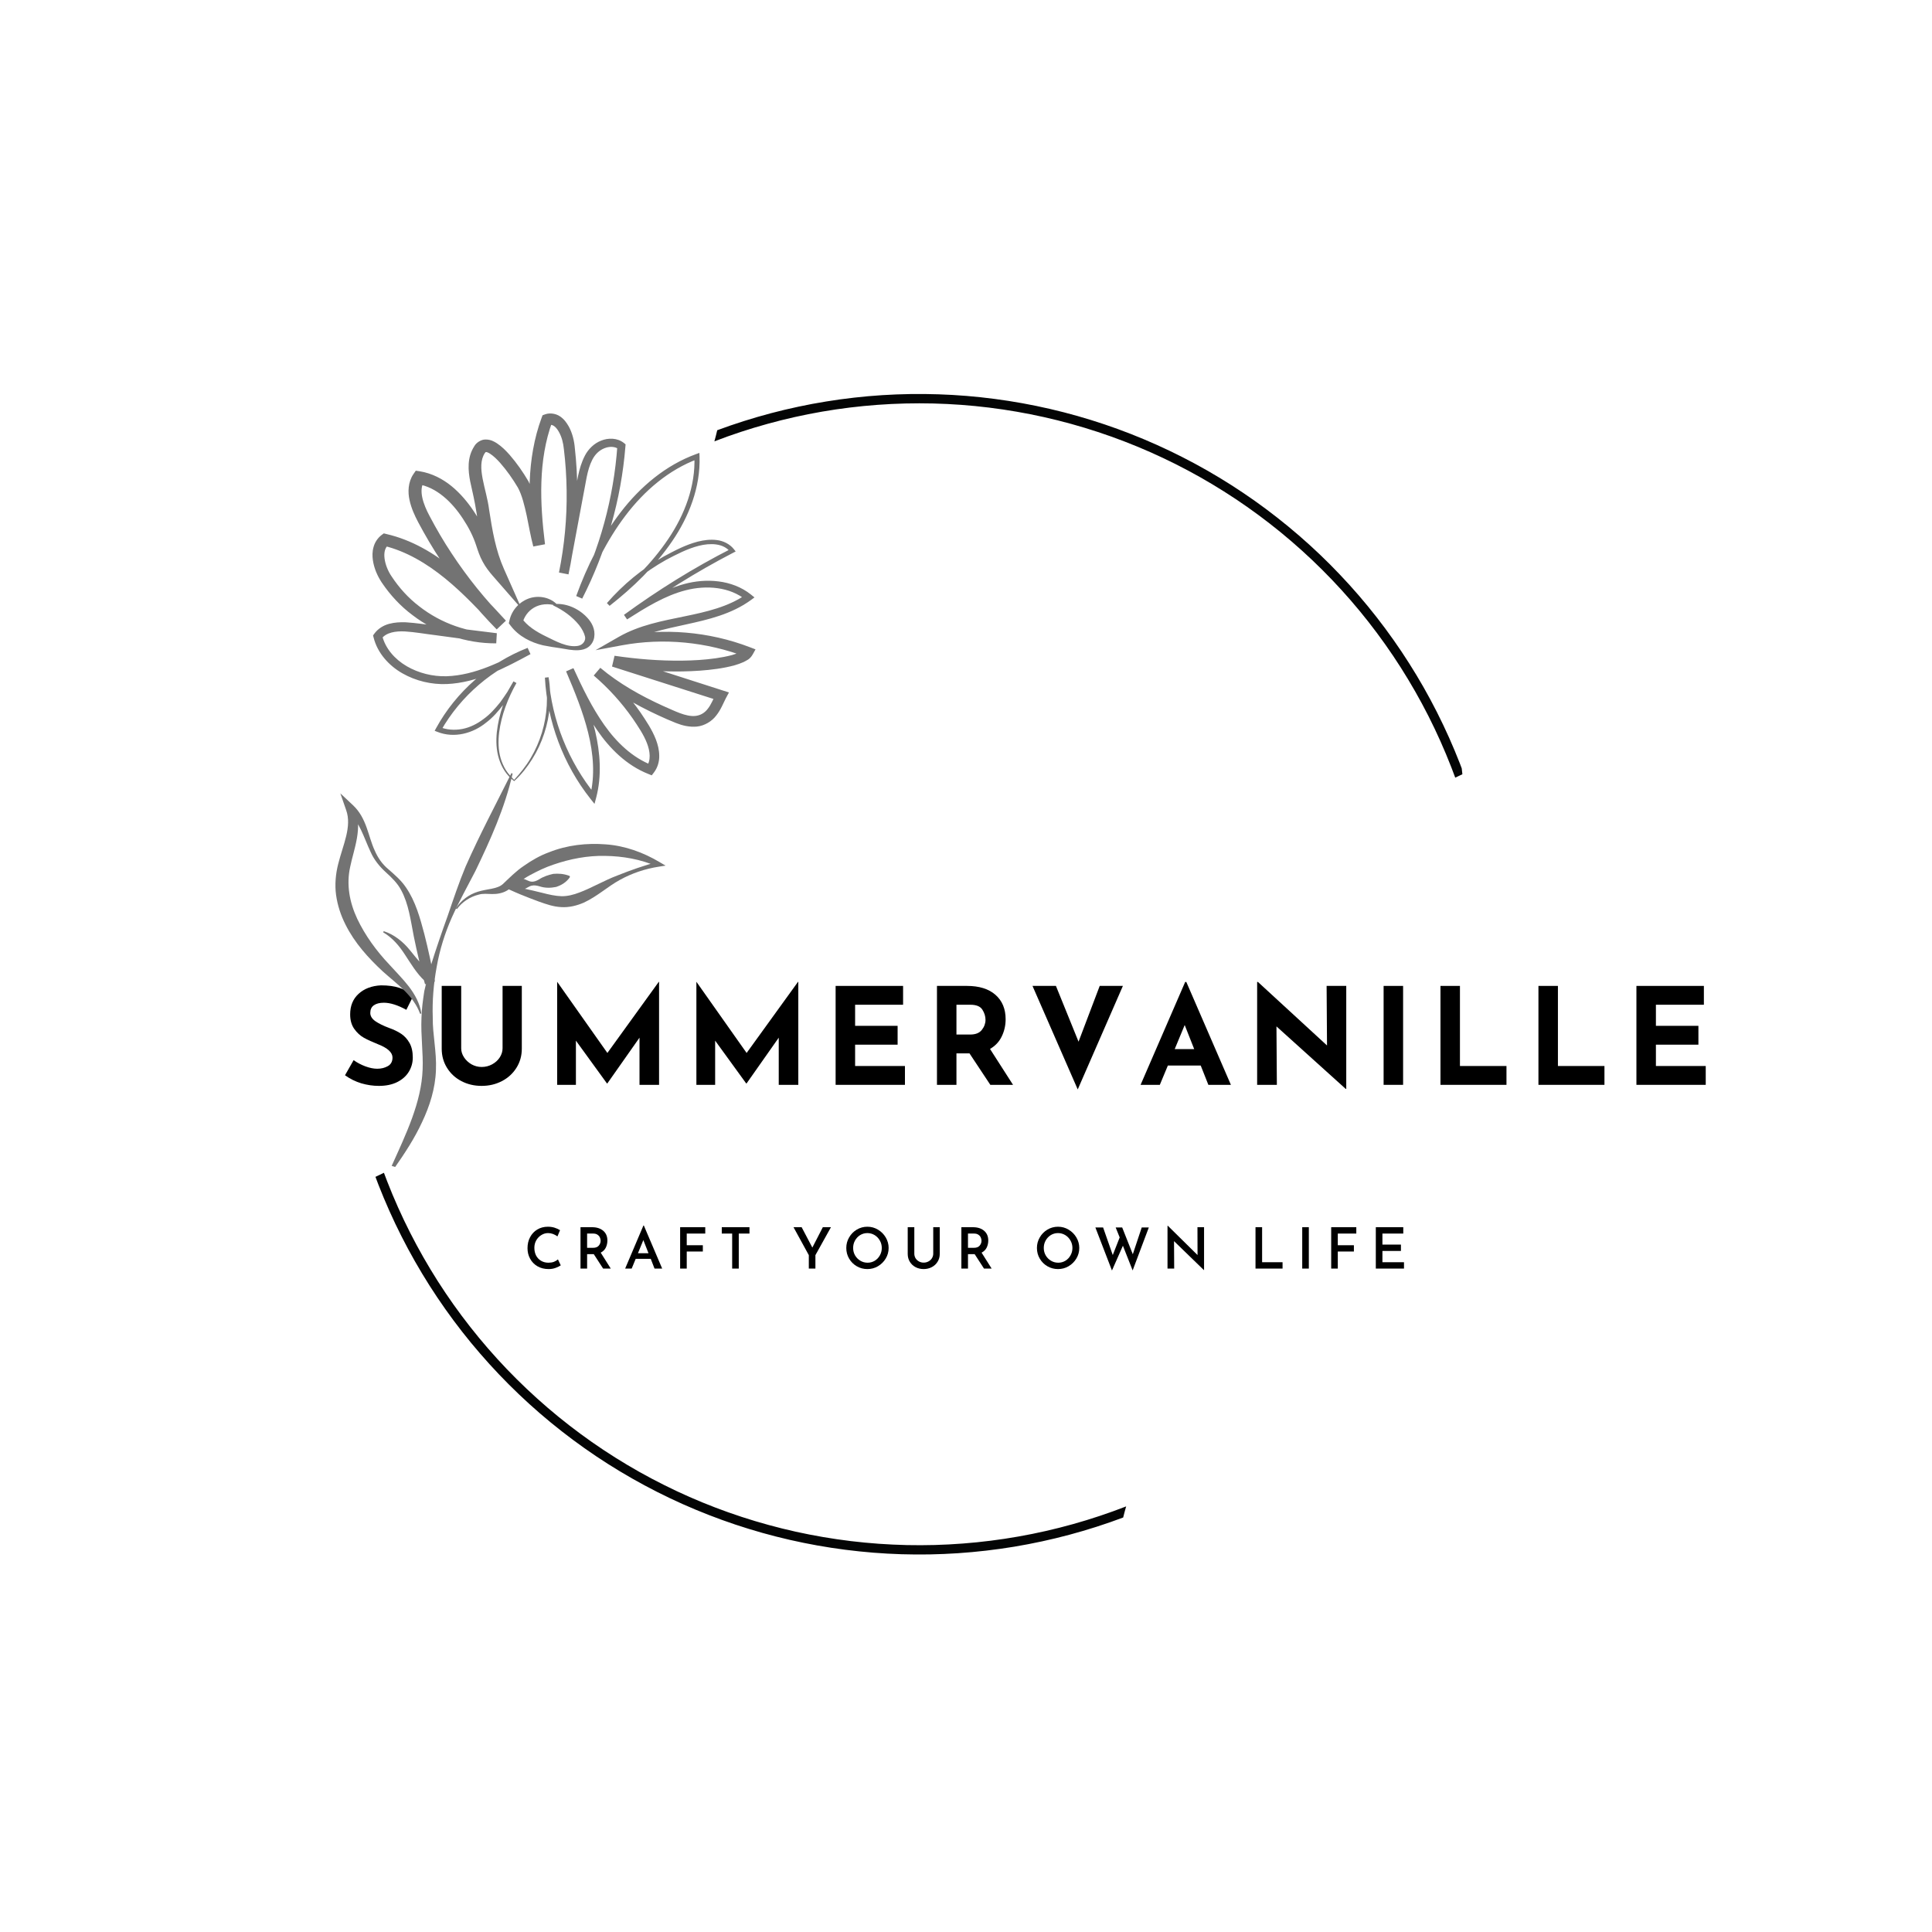 <svg xmlns="http://www.w3.org/2000/svg" xmlns:xlink="http://www.w3.org/1999/xlink" width="500" zoomAndPan="magnify" viewBox="0 0 375 375" height="500" preserveAspectRatio="xMidYMid meet" version="1.0"><defs><g/><clipPath id="8c4653a5e3"><path d="M 72 76 L 285 76 L 285 302 L 72 302 Z M 72 76 " clip-rule="nonzero"/></clipPath><clipPath id="77cc96cc39"><path d="M 56.281 77.539 L 273.227 53.684 L 300.441 301.191 L 83.5 325.047 Z M 56.281 77.539 " clip-rule="nonzero"/></clipPath><clipPath id="933389858d"><path d="M 56.281 77.539 L 273.227 53.684 L 300.441 301.191 L 83.5 325.047 Z M 56.281 77.539 " clip-rule="nonzero"/></clipPath><clipPath id="369fc00fcc"><path d="M 98 115 L 116 115 L 116 127 L 98 127 Z M 98 115 " clip-rule="nonzero"/></clipPath><clipPath id="2ed4b97cb2"><path d="M 83.281 71.102 L 156.844 94.68 L 111.062 237.523 L 37.5 213.945 Z M 83.281 71.102 " clip-rule="nonzero"/></clipPath><clipPath id="73a0c96869"><path d="M 83.281 71.102 L 156.844 94.68 L 111.062 237.523 L 37.5 213.945 Z M 83.281 71.102 " clip-rule="nonzero"/></clipPath><clipPath id="ab9a03794b"><path d="M 72 80 L 147 80 L 147 157 L 72 157 Z M 72 80 " clip-rule="nonzero"/></clipPath><clipPath id="38de0b9847"><path d="M 83.281 71.102 L 156.844 94.68 L 111.062 237.523 L 37.5 213.945 Z M 83.281 71.102 " clip-rule="nonzero"/></clipPath><clipPath id="c31a994c60"><path d="M 83.281 71.102 L 156.844 94.68 L 111.062 237.523 L 37.5 213.945 Z M 83.281 71.102 " clip-rule="nonzero"/></clipPath><clipPath id="70e70e18e2"><path d="M 83.695 71.234 L 157.777 94.98 L 135.52 164.434 L 61.434 140.688 Z M 83.695 71.234 " clip-rule="nonzero"/></clipPath><clipPath id="37d27d41ea"><path d="M 83.695 71.234 L 156.711 94.637 L 134.453 164.09 L 61.434 140.688 Z M 83.695 71.234 " clip-rule="nonzero"/></clipPath><clipPath id="64393d4018"><path d="M 76 150 L 100 150 L 100 227 L 76 227 Z M 76 150 " clip-rule="nonzero"/></clipPath><clipPath id="79289802c8"><path d="M 83.281 71.102 L 156.844 94.68 L 111.062 237.523 L 37.5 213.945 Z M 83.281 71.102 " clip-rule="nonzero"/></clipPath><clipPath id="d9cb3af4e8"><path d="M 83.281 71.102 L 156.844 94.68 L 111.062 237.523 L 37.5 213.945 Z M 83.281 71.102 " clip-rule="nonzero"/></clipPath><clipPath id="c52f067fd8"><path d="M 95.332 146.445 L 104.59 149.414 L 79.363 228.129 L 70.102 225.16 Z M 95.332 146.445 " clip-rule="nonzero"/></clipPath><clipPath id="467b9d31b4"><path d="M 95.332 146.445 L 104.59 149.414 L 79.562 227.504 L 70.305 224.535 Z M 95.332 146.445 " clip-rule="nonzero"/></clipPath><clipPath id="f491f7c419"><path d="M 65 153 L 85 153 L 85 197 L 65 197 Z M 65 153 " clip-rule="nonzero"/></clipPath><clipPath id="9c7049b55d"><path d="M 83.281 71.102 L 156.844 94.68 L 111.062 237.523 L 37.5 213.945 Z M 83.281 71.102 " clip-rule="nonzero"/></clipPath><clipPath id="e3220b9f20"><path d="M 83.281 71.102 L 156.844 94.68 L 111.062 237.523 L 37.5 213.945 Z M 83.281 71.102 " clip-rule="nonzero"/></clipPath><clipPath id="73d3a16243"><path d="M 88 163 L 130 163 L 130 177 L 88 177 Z M 88 163 " clip-rule="nonzero"/></clipPath><clipPath id="1b5aa96dc0"><path d="M 83.281 71.102 L 156.844 94.68 L 111.062 237.523 L 37.5 213.945 Z M 83.281 71.102 " clip-rule="nonzero"/></clipPath><clipPath id="6640c8805c"><path d="M 83.281 71.102 L 156.844 94.68 L 111.062 237.523 L 37.5 213.945 Z M 83.281 71.102 " clip-rule="nonzero"/></clipPath><clipPath id="972abd8a69"><path d="M 98 169 L 111 169 L 111 173 L 98 173 Z M 98 169 " clip-rule="nonzero"/></clipPath><clipPath id="2de5f7f652"><path d="M 83.281 71.102 L 156.844 94.68 L 111.062 237.523 L 37.5 213.945 Z M 83.281 71.102 " clip-rule="nonzero"/></clipPath><clipPath id="87b7e05b4a"><path d="M 83.281 71.102 L 156.844 94.68 L 111.062 237.523 L 37.5 213.945 Z M 83.281 71.102 " clip-rule="nonzero"/></clipPath></defs><rect x="-37.5" width="450" fill="#ffffff" y="-37.5" height="450" fill-opacity="1"/><rect x="-37.5" width="450" fill="#ffffff" y="-37.5" height="450" fill-opacity="1"/><g clip-path="url(#8c4653a5e3)"><g clip-path="url(#77cc96cc39)"><g clip-path="url(#933389858d)"><path fill="#040505" d="M 139.211 83.508 C 140.922 82.871 142.648 82.281 144.387 81.73 C 146.129 81.18 147.879 80.672 149.645 80.203 C 151.406 79.738 153.184 79.316 154.969 78.938 C 156.75 78.555 158.543 78.219 160.348 77.93 C 162.148 77.637 163.953 77.387 165.77 77.184 C 167.582 76.977 169.398 76.816 171.219 76.699 C 173.039 76.586 174.863 76.512 176.688 76.484 C 178.512 76.457 180.336 76.473 182.16 76.535 C 183.984 76.594 185.805 76.699 187.625 76.848 C 189.441 77 191.258 77.191 193.066 77.43 C 194.875 77.668 196.676 77.949 198.473 78.273 C 200.27 78.598 202.055 78.969 203.832 79.379 C 205.609 79.789 207.375 80.246 209.133 80.742 C 210.887 81.242 212.629 81.781 214.359 82.363 C 216.09 82.945 217.805 83.57 219.5 84.234 C 221.199 84.902 222.883 85.609 224.547 86.355 C 226.211 87.102 227.859 87.891 229.484 88.719 C 231.109 89.543 232.715 90.41 234.301 91.316 C 235.883 92.223 237.445 93.164 238.984 94.145 C 240.523 95.129 242.035 96.145 243.527 97.199 C 245.016 98.254 246.477 99.344 247.914 100.473 C 249.348 101.598 250.758 102.758 252.137 103.953 C 253.516 105.145 254.867 106.371 256.188 107.633 C 257.508 108.891 258.797 110.184 260.051 111.508 C 261.309 112.828 262.535 114.18 263.727 115.562 C 264.918 116.945 266.074 118.355 267.199 119.793 C 268.32 121.23 269.41 122.695 270.461 124.188 C 271.512 125.676 272.527 127.191 273.504 128.734 C 274.484 130.273 275.426 131.836 276.328 133.422 C 277.23 135.008 278.094 136.617 278.918 138.246 C 279.742 139.871 280.523 141.52 281.27 143.184 C 282.012 144.852 282.715 146.535 283.379 148.234 C 283.625 148.863 283.867 149.504 284.105 150.156 L 282.461 150.941 C 282.207 150.258 281.953 149.574 281.684 148.891 C 281.027 147.207 280.332 145.539 279.594 143.887 C 278.855 142.234 278.078 140.605 277.262 138.992 C 276.441 137.379 275.586 135.785 274.691 134.215 C 273.793 132.645 272.859 131.094 271.891 129.57 C 270.918 128.043 269.91 126.543 268.863 125.066 C 267.82 123.59 266.738 122.141 265.625 120.719 C 264.508 119.293 263.359 117.898 262.172 116.531 C 260.988 115.164 259.773 113.828 258.523 112.523 C 257.273 111.215 255.992 109.938 254.68 108.695 C 253.367 107.449 252.023 106.238 250.652 105.059 C 249.281 103.879 247.883 102.734 246.453 101.625 C 245.027 100.516 243.574 99.441 242.094 98.402 C 240.613 97.359 239.109 96.359 237.578 95.395 C 236.051 94.43 234.496 93.5 232.922 92.609 C 231.348 91.723 229.754 90.871 228.137 90.059 C 226.52 89.25 224.883 88.477 223.23 87.746 C 221.574 87.016 219.906 86.324 218.219 85.676 C 216.527 85.023 214.828 84.418 213.109 83.852 C 211.391 83.285 209.66 82.762 207.918 82.281 C 206.176 81.801 204.418 81.359 202.656 80.965 C 200.891 80.57 199.117 80.219 197.336 79.91 C 195.555 79.602 193.766 79.336 191.969 79.113 C 190.176 78.895 188.375 78.715 186.57 78.582 C 184.766 78.449 182.961 78.363 181.152 78.316 C 179.344 78.273 177.539 78.273 175.73 78.316 C 173.922 78.359 172.117 78.449 170.312 78.582 C 168.508 78.715 166.707 78.891 164.914 79.109 C 163.117 79.332 161.332 79.594 159.547 79.902 C 157.766 80.211 155.992 80.562 154.227 80.957 C 152.461 81.352 150.707 81.789 148.965 82.273 C 147.223 82.754 145.492 83.277 143.773 83.84 C 142.055 84.406 140.352 85.016 138.664 85.664 C 138.859 84.949 139.047 84.238 139.211 83.512 Z M 74.52 227.637 C 74.73 228.199 74.938 228.754 75.156 229.312 C 75.812 231.004 76.512 232.676 77.254 234.332 C 77.992 235.984 78.773 237.621 79.594 239.238 C 80.414 240.855 81.273 242.453 82.172 244.027 C 83.07 245.602 84.008 247.152 84.98 248.684 C 85.957 250.211 86.969 251.715 88.016 253.195 C 89.066 254.672 90.148 256.125 91.27 257.551 C 92.391 258.977 93.543 260.375 94.73 261.742 C 95.922 263.113 97.141 264.453 98.395 265.762 C 99.648 267.07 100.938 268.348 102.254 269.594 C 103.57 270.84 104.918 272.055 106.293 273.234 C 107.668 274.414 109.074 275.559 110.508 276.672 C 111.941 277.781 113.398 278.859 114.883 279.898 C 116.371 280.938 117.879 281.941 119.414 282.906 C 120.949 283.871 122.508 284.797 124.086 285.688 C 125.668 286.574 127.27 287.426 128.891 288.234 C 130.512 289.047 132.152 289.816 133.812 290.547 C 135.473 291.277 137.148 291.965 138.844 292.613 C 140.535 293.262 142.246 293.867 143.969 294.43 C 145.691 294.992 147.426 295.516 149.176 295.992 C 150.926 296.473 152.684 296.906 154.453 297.301 C 156.223 297.691 158.004 298.039 159.789 298.344 C 161.578 298.648 163.371 298.91 165.172 299.129 C 166.973 299.344 168.777 299.516 170.586 299.645 C 172.395 299.773 174.203 299.855 176.016 299.898 C 177.828 299.938 179.641 299.93 181.453 299.883 C 183.266 299.832 185.078 299.738 186.883 299.598 C 188.691 299.461 190.496 299.277 192.293 299.051 C 194.094 298.824 195.887 298.555 197.672 298.238 C 199.457 297.926 201.234 297.566 203 297.164 C 204.77 296.762 206.527 296.316 208.273 295.828 C 210.02 295.34 211.75 294.809 213.473 294.234 C 215.191 293.66 216.898 293.047 218.586 292.391 C 218.379 293.105 218.184 293.824 218.008 294.547 C 216.297 295.191 214.57 295.789 212.828 296.348 C 211.086 296.906 209.332 297.422 207.566 297.895 C 205.801 298.367 204.023 298.797 202.234 299.184 C 200.445 299.57 198.652 299.914 196.848 300.215 C 195.043 300.512 193.23 300.766 191.414 300.977 C 189.598 301.188 187.777 301.355 185.953 301.477 C 184.129 301.598 182.301 301.676 180.473 301.711 C 178.645 301.742 176.816 301.73 174.988 301.676 C 173.16 301.617 171.332 301.52 169.512 301.375 C 167.688 301.227 165.867 301.039 164.055 300.805 C 162.238 300.574 160.434 300.293 158.633 299.973 C 156.832 299.652 155.039 299.285 153.258 298.879 C 151.477 298.469 149.703 298.016 147.941 297.523 C 146.184 297.027 144.434 296.488 142.699 295.91 C 140.965 295.328 139.246 294.707 137.543 294.043 C 135.836 293.379 134.152 292.676 132.48 291.93 C 130.812 291.184 129.16 290.398 127.527 289.57 C 125.898 288.742 124.285 287.879 122.695 286.973 C 121.109 286.07 119.543 285.125 117.996 284.145 C 116.453 283.164 114.934 282.145 113.441 281.09 C 111.949 280.035 110.48 278.945 109.039 277.816 C 107.598 276.691 106.188 275.531 104.801 274.336 C 103.418 273.141 102.062 271.91 100.738 270.648 C 99.414 269.387 98.121 268.094 96.859 266.77 C 95.598 265.445 94.371 264.094 93.176 262.707 C 91.98 261.324 90.816 259.914 89.691 258.473 C 88.562 257.031 87.473 255.562 86.418 254.07 C 85.363 252.574 84.344 251.059 83.363 249.516 C 82.383 247.969 81.438 246.402 80.535 244.816 C 79.629 243.227 78.762 241.613 77.938 239.984 C 77.109 238.352 76.324 236.703 75.578 235.031 C 74.832 233.363 74.125 231.676 73.461 229.973 C 73.262 229.457 73.07 228.941 72.875 228.426 Z M 74.52 227.637 " fill-opacity="1" fill-rule="evenodd"/></g></g></g><g fill="#000000" fill-opacity="1"><g transform="translate(66.137, 210.567)"><g><path d="M 12.734 -14.562 C 11.066 -15.477 9.613 -15.938 8.375 -15.938 C 7.539 -15.938 6.891 -15.77 6.422 -15.438 C 5.961 -15.113 5.734 -14.617 5.734 -13.953 C 5.734 -13.348 6.066 -12.812 6.734 -12.344 C 7.41 -11.883 8.305 -11.445 9.422 -11.031 C 10.328 -10.707 11.098 -10.332 11.734 -9.906 C 12.379 -9.477 12.914 -8.891 13.344 -8.141 C 13.77 -7.391 13.984 -6.441 13.984 -5.297 C 13.984 -4.305 13.727 -3.391 13.219 -2.547 C 12.707 -1.703 11.953 -1.031 10.953 -0.531 C 9.961 -0.039 8.781 0.203 7.406 0.203 C 6.258 0.203 5.117 0.035 3.984 -0.297 C 2.859 -0.641 1.805 -1.16 0.828 -1.859 L 2.5 -4.797 C 3.164 -4.316 3.922 -3.914 4.766 -3.594 C 5.617 -3.281 6.391 -3.125 7.078 -3.125 C 7.867 -3.125 8.562 -3.297 9.156 -3.641 C 9.75 -3.984 10.047 -4.535 10.047 -5.297 C 10.047 -6.285 9.113 -7.145 7.25 -7.875 C 6.156 -8.312 5.242 -8.727 4.516 -9.125 C 3.785 -9.531 3.156 -10.109 2.625 -10.859 C 2.094 -11.609 1.828 -12.547 1.828 -13.672 C 1.828 -15.328 2.367 -16.656 3.453 -17.656 C 4.547 -18.664 5.992 -19.219 7.797 -19.312 C 9.223 -19.312 10.414 -19.148 11.375 -18.828 C 12.332 -18.504 13.266 -18.047 14.172 -17.453 Z M 12.734 -14.562 "/></g></g></g><g fill="#000000" fill-opacity="1"><g transform="translate(83.642, 210.567)"><g><path d="M 5.875 -7.094 C 5.875 -6.488 6.055 -5.906 6.422 -5.344 C 6.785 -4.789 7.27 -4.336 7.875 -3.984 C 8.488 -3.641 9.145 -3.469 9.844 -3.469 C 10.582 -3.469 11.266 -3.641 11.891 -3.984 C 12.523 -4.336 13.02 -4.789 13.375 -5.344 C 13.727 -5.906 13.906 -6.488 13.906 -7.094 L 13.906 -19.203 L 17.641 -19.203 L 17.641 -7.016 C 17.641 -5.641 17.289 -4.398 16.594 -3.297 C 15.895 -2.191 14.953 -1.332 13.766 -0.719 C 12.578 -0.102 11.27 0.203 9.844 0.203 C 8.414 0.203 7.109 -0.102 5.922 -0.719 C 4.742 -1.332 3.812 -2.191 3.125 -3.297 C 2.438 -4.398 2.094 -5.641 2.094 -7.016 L 2.094 -19.203 L 5.875 -19.203 Z M 5.875 -7.094 "/></g></g></g><g fill="#000000" fill-opacity="1"><g transform="translate(105.659, 210.567)"><g><path d="M 22.266 -19.984 L 22.266 0 L 18.469 0 L 18.469 -9.156 L 12.219 -0.266 L 12.156 -0.266 L 6.125 -8.578 L 6.125 0 L 2.484 0 L 2.484 -19.984 L 2.5 -19.984 L 12.234 -6.188 L 22.203 -19.984 Z M 22.266 -19.984 "/></g></g></g><g fill="#000000" fill-opacity="1"><g transform="translate(132.685, 210.567)"><g><path d="M 22.266 -19.984 L 22.266 0 L 18.469 0 L 18.469 -9.156 L 12.219 -0.266 L 12.156 -0.266 L 6.125 -8.578 L 6.125 0 L 2.484 0 L 2.484 -19.984 L 2.5 -19.984 L 12.234 -6.188 L 22.203 -19.984 Z M 22.266 -19.984 "/></g></g></g><g fill="#000000" fill-opacity="1"><g transform="translate(159.71, 210.567)"><g><path d="M 15.578 -19.203 L 15.578 -15.547 L 6.266 -15.547 L 6.266 -11.453 L 14.516 -11.453 L 14.516 -7.797 L 6.266 -7.797 L 6.266 -3.656 L 15.938 -3.656 L 15.938 0 L 2.484 0 L 2.484 -19.203 Z M 15.578 -19.203 "/></g></g></g><g fill="#000000" fill-opacity="1"><g transform="translate(179.38, 210.567)"><g><path d="M 12.844 0 L 8.797 -6.109 L 6.266 -6.109 L 6.266 0 L 2.484 0 L 2.484 -19.203 L 8.297 -19.203 C 10.68 -19.203 12.531 -18.625 13.844 -17.469 C 15.156 -16.312 15.812 -14.734 15.812 -12.734 C 15.812 -11.547 15.562 -10.438 15.062 -9.406 C 14.57 -8.375 13.812 -7.562 12.781 -6.969 L 17.25 0 Z M 6.266 -9.766 L 8.953 -9.766 C 9.973 -9.766 10.719 -10.062 11.188 -10.656 C 11.664 -11.258 11.906 -11.91 11.906 -12.609 C 11.906 -13.297 11.703 -13.957 11.297 -14.594 C 10.898 -15.227 10.125 -15.547 8.969 -15.547 L 6.266 -15.547 Z M 6.266 -9.766 "/></g></g></g><g fill="#000000" fill-opacity="1"><g transform="translate(199.579, 210.567)"><g><path d="M 18.375 -19.203 L 9.609 0.891 L 0.828 -19.203 L 5.375 -19.203 L 9.766 -8.375 L 13.875 -19.203 Z M 18.375 -19.203 "/></g></g></g><g fill="#000000" fill-opacity="1"><g transform="translate(221.074, 210.567)"><g><path d="M 11.984 -3.75 L 5.609 -3.75 L 4.047 0 L 0.312 0 L 8.969 -19.969 L 9.188 -19.969 L 17.844 0 L 13.469 0 Z M 10.719 -6.938 L 8.875 -11.609 L 6.938 -6.938 Z M 10.719 -6.938 "/></g></g></g><g fill="#000000" fill-opacity="1"><g transform="translate(241.526, 210.567)"><g><path d="M 19.781 -19.203 L 19.781 0.781 L 19.672 0.781 L 6.234 -11.344 L 6.312 0 L 2.484 0 L 2.484 -19.969 L 2.641 -19.969 L 16.047 -7.641 L 15.969 -19.203 Z M 19.781 -19.203 "/></g></g></g><g fill="#000000" fill-opacity="1"><g transform="translate(266.074, 210.567)"><g><path d="M 6.266 -19.203 L 6.266 0 L 2.484 0 L 2.484 -19.203 Z M 6.266 -19.203 "/></g></g></g><g fill="#000000" fill-opacity="1"><g transform="translate(277.109, 210.567)"><g><path d="M 6.266 -19.203 L 6.266 -3.656 L 15.297 -3.656 L 15.297 0 L 2.484 0 L 2.484 -19.203 Z M 6.266 -19.203 "/></g></g></g><g fill="#000000" fill-opacity="1"><g transform="translate(296.126, 210.567)"><g><path d="M 6.266 -19.203 L 6.266 -3.656 L 15.297 -3.656 L 15.297 0 L 2.484 0 L 2.484 -19.203 Z M 6.266 -19.203 "/></g></g></g><g fill="#000000" fill-opacity="1"><g transform="translate(315.144, 210.567)"><g><path d="M 15.578 -19.203 L 15.578 -15.547 L 6.266 -15.547 L 6.266 -11.453 L 14.516 -11.453 L 14.516 -7.797 L 6.266 -7.797 L 6.266 -3.656 L 15.938 -3.656 L 15.938 0 L 2.484 0 L 2.484 -19.203 Z M 15.578 -19.203 "/></g></g></g><g fill="#000000" fill-opacity="1"><g transform="translate(101.781, 246.231)"><g><path d="M 7.062 -0.625 C 6.82 -0.457 6.492 -0.297 6.078 -0.141 C 5.66 0.016 5.207 0.094 4.719 0.094 C 3.883 0.094 3.156 -0.086 2.531 -0.453 C 1.914 -0.816 1.441 -1.305 1.109 -1.922 C 0.773 -2.535 0.609 -3.211 0.609 -3.953 C 0.609 -4.754 0.773 -5.469 1.109 -6.094 C 1.441 -6.727 1.906 -7.223 2.5 -7.578 C 3.102 -7.941 3.789 -8.125 4.562 -8.125 C 5.031 -8.125 5.461 -8.062 5.859 -7.938 C 6.266 -7.812 6.617 -7.648 6.922 -7.453 L 6.422 -6.25 C 5.828 -6.676 5.219 -6.891 4.594 -6.891 C 4.125 -6.891 3.688 -6.758 3.281 -6.5 C 2.875 -6.25 2.547 -5.906 2.297 -5.469 C 2.055 -5.031 1.938 -4.551 1.938 -4.031 C 1.938 -3.477 2.047 -2.984 2.266 -2.547 C 2.492 -2.109 2.816 -1.766 3.234 -1.516 C 3.648 -1.266 4.129 -1.141 4.672 -1.141 C 5.066 -1.141 5.422 -1.195 5.734 -1.312 C 6.047 -1.438 6.305 -1.594 6.516 -1.781 Z M 7.062 -0.625 "/></g></g></g><g fill="#000000" fill-opacity="1"><g transform="translate(111.566, 246.231)"><g><path d="M 5.5 0 L 3.688 -2.797 L 2.391 -2.797 L 2.391 0 L 1.109 0 L 1.109 -8.031 L 3.359 -8.031 C 4.254 -8.031 4.973 -7.801 5.516 -7.344 C 6.055 -6.883 6.328 -6.254 6.328 -5.453 C 6.328 -4.953 6.223 -4.488 6.016 -4.062 C 5.805 -3.645 5.477 -3.32 5.031 -3.094 L 6.984 0 Z M 2.391 -4.031 L 3.547 -4.031 C 4.055 -4.031 4.426 -4.172 4.656 -4.453 C 4.895 -4.734 5.016 -5.051 5.016 -5.406 C 5.016 -5.613 4.969 -5.82 4.875 -6.031 C 4.789 -6.238 4.641 -6.414 4.422 -6.562 C 4.211 -6.719 3.93 -6.797 3.578 -6.797 L 2.391 -6.797 Z M 2.391 -4.031 "/></g></g></g><g fill="#000000" fill-opacity="1"><g transform="translate(121.076, 246.231)"><g><path d="M 5.234 -1.891 L 2.312 -1.891 L 1.531 0 L 0.266 0 L 3.812 -8.359 L 3.891 -8.359 L 7.453 0 L 5.969 0 Z M 4.797 -2.984 L 3.797 -5.531 L 2.75 -2.984 Z M 4.797 -2.984 "/></g></g></g><g fill="#000000" fill-opacity="1"><g transform="translate(130.905, 246.231)"><g><path d="M 5.984 -8.031 L 5.984 -6.797 L 2.391 -6.797 L 2.391 -4.531 L 5.516 -4.531 L 5.516 -3.312 L 2.391 -3.312 L 2.391 0 L 1.109 0 L 1.109 -8.031 Z M 5.984 -8.031 "/></g></g></g><g fill="#000000" fill-opacity="1"><g transform="translate(139.566, 246.231)"><g><path d="M 5.906 -8.031 L 5.906 -6.797 L 3.828 -6.797 L 3.828 0 L 2.547 0 L 2.547 -6.797 L 0.531 -6.797 L 0.531 -8.031 Z M 5.906 -8.031 "/></g></g></g><g fill="#000000" fill-opacity="1"><g transform="translate(148.117, 246.231)"><g/></g></g><g fill="#000000" fill-opacity="1"><g transform="translate(153.771, 246.231)"><g><path d="M 7.516 -8.031 L 4.5 -2.609 L 4.5 0 L 3.219 0 L 3.219 -2.609 L 0.25 -8.031 L 1.828 -8.031 L 3.906 -4.078 L 5.938 -8.031 Z M 7.516 -8.031 "/></g></g></g><g fill="#000000" fill-opacity="1"><g transform="translate(163.655, 246.231)"><g><path d="M 0.609 -4 C 0.609 -4.738 0.789 -5.422 1.156 -6.047 C 1.52 -6.68 2.016 -7.188 2.641 -7.562 C 3.273 -7.938 3.961 -8.125 4.703 -8.125 C 5.441 -8.125 6.125 -7.938 6.75 -7.562 C 7.383 -7.188 7.891 -6.68 8.266 -6.047 C 8.641 -5.41 8.828 -4.727 8.828 -4 C 8.828 -3.258 8.641 -2.578 8.266 -1.953 C 7.891 -1.328 7.383 -0.828 6.75 -0.453 C 6.125 -0.086 5.441 0.094 4.703 0.094 C 3.961 0.094 3.273 -0.086 2.641 -0.453 C 2.016 -0.816 1.52 -1.312 1.156 -1.938 C 0.789 -2.562 0.609 -3.25 0.609 -4 Z M 1.938 -4 C 1.938 -3.477 2.062 -3 2.312 -2.562 C 2.562 -2.133 2.898 -1.789 3.328 -1.531 C 3.754 -1.27 4.227 -1.141 4.75 -1.141 C 5.25 -1.141 5.707 -1.266 6.125 -1.516 C 6.551 -1.773 6.883 -2.125 7.125 -2.562 C 7.375 -3 7.5 -3.477 7.5 -4 C 7.5 -4.52 7.375 -5 7.125 -5.438 C 6.875 -5.883 6.535 -6.238 6.109 -6.5 C 5.68 -6.758 5.211 -6.891 4.703 -6.891 C 4.191 -6.891 3.723 -6.758 3.297 -6.5 C 2.879 -6.238 2.547 -5.883 2.297 -5.438 C 2.055 -5 1.938 -4.52 1.938 -4 Z M 1.938 -4 "/></g></g></g><g fill="#000000" fill-opacity="1"><g transform="translate(175.203, 246.231)"><g><path d="M 2.266 -2.891 C 2.266 -2.578 2.344 -2.285 2.5 -2.016 C 2.664 -1.754 2.883 -1.547 3.156 -1.391 C 3.438 -1.234 3.742 -1.156 4.078 -1.156 C 4.422 -1.156 4.734 -1.234 5.016 -1.391 C 5.305 -1.547 5.531 -1.754 5.688 -2.016 C 5.852 -2.285 5.938 -2.578 5.938 -2.891 L 5.938 -8.031 L 7.203 -8.031 L 7.203 -2.859 C 7.203 -2.285 7.062 -1.773 6.781 -1.328 C 6.508 -0.879 6.133 -0.531 5.656 -0.281 C 5.176 -0.031 4.648 0.094 4.078 0.094 C 3.504 0.094 2.977 -0.031 2.5 -0.281 C 2.031 -0.531 1.66 -0.879 1.391 -1.328 C 1.117 -1.773 0.984 -2.285 0.984 -2.859 L 0.984 -8.031 L 2.266 -8.031 Z M 2.266 -2.891 "/></g></g></g><g fill="#000000" fill-opacity="1"><g transform="translate(185.494, 246.231)"><g><path d="M 5.5 0 L 3.688 -2.797 L 2.391 -2.797 L 2.391 0 L 1.109 0 L 1.109 -8.031 L 3.359 -8.031 C 4.254 -8.031 4.973 -7.801 5.516 -7.344 C 6.055 -6.883 6.328 -6.254 6.328 -5.453 C 6.328 -4.953 6.223 -4.488 6.016 -4.062 C 5.805 -3.645 5.477 -3.32 5.031 -3.094 L 6.984 0 Z M 2.391 -4.031 L 3.547 -4.031 C 4.055 -4.031 4.426 -4.172 4.656 -4.453 C 4.895 -4.734 5.016 -5.051 5.016 -5.406 C 5.016 -5.613 4.969 -5.82 4.875 -6.031 C 4.789 -6.238 4.641 -6.414 4.422 -6.562 C 4.211 -6.719 3.93 -6.797 3.578 -6.797 L 2.391 -6.797 Z M 2.391 -4.031 "/></g></g></g><g fill="#000000" fill-opacity="1"><g transform="translate(195.004, 246.231)"><g/></g></g><g fill="#000000" fill-opacity="1"><g transform="translate(200.658, 246.231)"><g><path d="M 0.609 -4 C 0.609 -4.738 0.789 -5.422 1.156 -6.047 C 1.52 -6.68 2.016 -7.188 2.641 -7.562 C 3.273 -7.938 3.961 -8.125 4.703 -8.125 C 5.441 -8.125 6.125 -7.938 6.75 -7.562 C 7.383 -7.188 7.891 -6.68 8.266 -6.047 C 8.641 -5.41 8.828 -4.727 8.828 -4 C 8.828 -3.258 8.641 -2.578 8.266 -1.953 C 7.891 -1.328 7.383 -0.828 6.75 -0.453 C 6.125 -0.086 5.441 0.094 4.703 0.094 C 3.961 0.094 3.273 -0.086 2.641 -0.453 C 2.016 -0.816 1.52 -1.312 1.156 -1.938 C 0.789 -2.562 0.609 -3.25 0.609 -4 Z M 1.938 -4 C 1.938 -3.477 2.062 -3 2.312 -2.562 C 2.562 -2.133 2.898 -1.789 3.328 -1.531 C 3.754 -1.27 4.227 -1.141 4.75 -1.141 C 5.25 -1.141 5.707 -1.266 6.125 -1.516 C 6.551 -1.773 6.883 -2.125 7.125 -2.562 C 7.375 -3 7.5 -3.477 7.5 -4 C 7.5 -4.52 7.375 -5 7.125 -5.438 C 6.875 -5.883 6.535 -6.238 6.109 -6.5 C 5.68 -6.758 5.211 -6.891 4.703 -6.891 C 4.191 -6.891 3.723 -6.758 3.297 -6.5 C 2.879 -6.238 2.547 -5.883 2.297 -5.438 C 2.055 -5 1.938 -4.52 1.938 -4 Z M 1.938 -4 "/></g></g></g><g fill="#000000" fill-opacity="1"><g transform="translate(212.205, 246.231)"><g><path d="M 7.641 0.359 L 5.75 -4.438 L 3.625 0.375 L 0.406 -7.984 L 1.906 -7.984 L 3.781 -2.625 L 5.125 -6.047 L 4.344 -7.984 L 5.609 -7.984 L 7.672 -2.781 L 9.406 -7.984 L 10.781 -7.984 Z M 7.641 0.359 "/></g></g></g><g fill="#000000" fill-opacity="1"><g transform="translate(225.504, 246.231)"><g><path d="M 8.203 -8.031 L 8.203 0.281 L 8.156 0.281 L 2.375 -5.328 L 2.406 0 L 1.109 0 L 1.109 -8.312 L 1.172 -8.312 L 6.938 -2.625 L 6.922 -8.031 Z M 8.203 -8.031 "/></g></g></g><g fill="#000000" fill-opacity="1"><g transform="translate(236.93, 246.231)"><g/></g></g><g fill="#000000" fill-opacity="1"><g transform="translate(242.584, 246.231)"><g><path d="M 2.391 -8.031 L 2.391 -1.234 L 6.359 -1.234 L 6.359 0 L 1.109 0 L 1.109 -8.031 Z M 2.391 -8.031 "/></g></g></g><g fill="#000000" fill-opacity="1"><g transform="translate(251.653, 246.231)"><g><path d="M 2.391 -8.031 L 2.391 0 L 1.109 0 L 1.109 -8.031 Z M 2.391 -8.031 "/></g></g></g><g fill="#000000" fill-opacity="1"><g transform="translate(257.274, 246.231)"><g><path d="M 5.984 -8.031 L 5.984 -6.797 L 2.391 -6.797 L 2.391 -4.531 L 5.516 -4.531 L 5.516 -3.312 L 2.391 -3.312 L 2.391 0 L 1.109 0 L 1.109 -8.031 Z M 5.984 -8.031 "/></g></g></g><g fill="#000000" fill-opacity="1"><g transform="translate(265.936, 246.231)"><g><path d="M 6.438 -8.031 L 6.438 -6.797 L 2.391 -6.797 L 2.391 -4.656 L 5.984 -4.656 L 5.984 -3.422 L 2.391 -3.422 L 2.391 -1.234 L 6.578 -1.234 L 6.578 0 L 1.109 0 L 1.109 -8.031 Z M 6.438 -8.031 "/></g></g></g><g clip-path="url(#369fc00fcc)"><g clip-path="url(#2ed4b97cb2)"><g clip-path="url(#73a0c96869)"><path fill="#737373" d="M 107.395 117.266 C 109.77 116.98 112.277 118.051 113.977 119.883 C 114.863 120.824 115.578 122.133 115.34 123.68 C 115.227 124.441 114.793 125.172 114.199 125.59 C 113.602 126.035 112.902 126.16 112.289 126.203 C 111.062 126.27 109.918 126 108.793 125.82 C 107.668 125.66 106.523 125.492 105.367 125.25 C 103.113 124.707 100.715 123.57 99.105 121.438 L 98.758 120.98 L 98.895 120.395 C 99.363 118.312 100.969 116.66 102.91 116.074 C 104.848 115.504 106.949 116.066 108.16 117.371 L 108.023 117.578 C 106.426 117.055 104.828 117.25 103.66 117.934 C 102.5 118.598 101.688 119.773 101.422 120.965 L 101.211 119.918 C 102.277 121.469 104.023 122.586 105.984 123.535 C 107.898 124.465 110.113 125.715 112.188 125.363 C 113.23 125.168 113.715 124.277 113.559 123.578 C 113.395 122.848 112.949 122.027 112.379 121.297 C 111.098 119.738 109.434 118.504 107.359 117.5 L 107.395 117.266 " fill-opacity="1" fill-rule="nonzero"/></g></g></g><g clip-path="url(#ab9a03794b)"><g clip-path="url(#38de0b9847)"><g clip-path="url(#c31a994c60)"><g clip-path="url(#70e70e18e2)"><g clip-path="url(#37d27d41ea)"><path fill="#737373" d="M 99.793 151.617 C 98.285 150.445 97.379 148.977 96.848 147.281 C 96.324 145.609 96.258 143.832 96.434 142.102 C 96.82 138.629 98.027 135.324 99.66 132.25 L 100.246 132.574 L 99.078 134.695 C 98.66 135.375 98.184 136.043 97.742 136.719 C 96.75 138.008 95.688 139.262 94.363 140.254 C 91.836 142.324 88.199 143.371 84.883 142.051 L 84.367 141.848 L 84.656 141.32 C 88.508 134.277 94.91 128.68 102.414 125.75 L 102.969 126.965 C 100.461 128.316 97.934 129.68 95.242 130.762 C 92.559 131.848 89.699 132.645 86.738 132.773 C 83.75 132.895 80.734 132.184 78.117 130.699 C 75.52 129.227 73.262 126.777 72.508 123.715 L 72.41 123.336 L 72.645 123.012 C 73.352 122.02 74.457 121.367 75.535 121.086 C 76.629 120.789 77.707 120.754 78.742 120.785 C 80.836 120.91 82.719 121.234 84.695 121.449 L 96.434 122.906 L 96.32 124.875 C 90.484 124.91 84.703 122.945 80.074 119.398 C 77.738 117.664 75.73 115.492 74.098 113.066 C 73.254 111.777 72.613 110.348 72.375 108.73 C 72.262 107.938 72.25 107.07 72.504 106.184 C 72.738 105.301 73.293 104.434 74.043 103.863 L 74.492 103.527 L 75.027 103.66 C 79.883 104.777 84.234 107.348 87.973 110.414 C 91.727 113.469 95 116.98 98.199 120.473 L 96.41 122.168 C 92.375 118.074 88.73 113.586 85.562 108.781 C 83.977 106.387 82.52 103.898 81.168 101.359 C 80.488 100.062 79.84 98.668 79.496 97.094 C 79.141 95.555 79.18 93.594 80.242 92.027 L 80.703 91.359 L 81.492 91.48 C 83.809 91.855 85.918 92.949 87.648 94.363 C 89.379 95.785 90.797 97.484 91.988 99.281 C 93.176 101.051 94.234 103.074 94.883 105.125 C 95.48 107.145 96.254 108.59 97.594 110.074 L 95.434 111.43 C 93.738 107.574 93.043 103.27 92.465 99.348 C 92.148 97.32 91.719 95.516 91.258 93.406 C 90.863 91.363 90.621 88.801 92.078 86.586 C 92.406 85.965 93.395 85.242 94.352 85.312 C 95.273 85.328 95.883 85.691 96.41 86.012 C 97.438 86.691 98.195 87.473 98.914 88.281 C 100.32 89.898 101.5 91.602 102.578 93.434 C 104.605 97.562 104.723 101.68 105.754 105.48 L 103.48 105.918 C 103 101.824 102.66 97.656 102.816 93.469 C 102.969 89.289 103.656 85.062 105.129 81.086 L 105.316 80.598 L 105.832 80.414 C 106.746 80.09 107.941 80.281 108.711 80.828 C 109.5 81.359 109.973 82.051 110.367 82.727 C 111.117 84.062 111.469 85.641 111.578 87.004 C 111.883 89.723 112.043 92.469 112.043 95.199 C 112.066 100.672 111.488 106.141 110.344 111.488 L 108.496 111.125 L 111.473 96.082 C 112.047 93.605 112.207 91.016 113.516 88.461 C 114.152 87.219 115.281 86.066 116.668 85.531 C 118 84.984 119.781 84.934 121.102 85.984 L 121.426 86.25 L 121.391 86.656 C 120.574 96.938 117.676 107.027 113.004 116.191 L 111.84 115.688 C 113.945 109.898 116.719 104.297 120.508 99.379 C 124.27 94.48 129.215 90.289 135.109 88.141 L 135.75 87.906 L 135.781 88.594 C 135.984 94.555 133.719 100.312 130.43 105.102 C 127.125 109.934 122.875 114.02 118.32 117.594 L 117.801 117.059 C 120.945 113.449 124.688 110.359 128.852 108.004 C 130.957 106.875 133.066 105.746 135.449 105.125 C 136.629 104.832 137.871 104.664 139.125 104.824 C 140.383 104.969 141.656 105.586 142.469 106.625 L 142.793 107.039 L 142.316 107.285 C 135.129 111.016 128.207 115.309 121.742 120.207 L 121.145 119.328 C 124.738 116.98 128.461 114.543 132.781 113.363 C 134.93 112.777 137.203 112.566 139.445 112.848 C 141.672 113.121 143.914 113.93 145.727 115.379 L 146.445 115.957 L 145.691 116.512 C 141.953 119.215 137.449 120.266 133.199 121.195 C 128.93 122.133 124.633 123 121.027 125.145 L 120.406 123.496 C 128.754 121.844 137.582 122.559 145.555 125.625 L 146.645 126.043 L 146.125 126.984 C 145.527 128.039 144.883 128.18 144.32 128.508 C 143.734 128.77 143.168 128.961 142.605 129.125 C 141.469 129.441 140.34 129.656 139.203 129.82 C 136.945 130.145 134.688 130.281 132.43 130.324 C 127.91 130.391 123.422 130.051 118.969 129.418 L 119.449 127.328 L 140.281 134.016 L 141.492 134.402 L 140.879 135.543 C 140.402 136.461 139.914 137.77 139.035 138.863 C 138.203 139.992 136.742 140.879 135.273 141.027 C 133.801 141.164 132.445 140.82 131.234 140.344 C 130.035 139.875 128.965 139.387 127.832 138.871 C 123.387 136.82 119.047 134.34 115.25 131.121 L 116.527 129.625 C 119.484 132.188 122.125 135.129 124.355 138.348 C 125.438 139.969 126.555 141.594 127.312 143.543 C 127.676 144.508 127.949 145.551 127.957 146.672 C 127.992 147.777 127.652 148.996 126.934 149.93 L 126.504 150.492 L 125.859 150.234 C 121.641 148.574 118.348 145.297 115.91 141.73 C 113.43 138.145 111.613 134.223 109.883 130.324 L 111.305 129.707 C 112.922 133.652 114.52 137.664 115.512 141.883 C 116.5 146.078 116.84 150.586 115.711 154.852 L 115.391 156.035 L 114.637 155.086 C 109.32 148.387 106.219 140.012 105.766 131.531 L 106.477 131.449 C 107.113 135.094 106.785 138.867 105.637 142.352 C 105.066 144.102 104.285 145.766 103.312 147.328 C 102.316 148.895 101.27 150.285 99.797 151.617 Z M 99.785 151.375 C 100.898 150.168 102.125 148.676 103.008 147.141 C 103.93 145.594 104.652 143.93 105.184 142.207 C 106.227 138.77 106.461 135.086 105.773 131.574 L 106.484 131.492 C 107.094 139.828 110.367 147.887 115.594 154.316 L 114.52 154.551 C 115.535 150.52 115.164 146.262 114.16 142.211 C 113.152 138.137 111.535 134.219 109.879 130.309 L 111.301 129.688 C 113.066 133.543 114.906 137.352 117.312 140.746 C 119.699 144.125 122.758 147.051 126.535 148.52 L 125.465 148.824 C 126.387 147.645 126.207 145.852 125.559 144.207 C 124.922 142.57 123.852 140.996 122.797 139.445 C 120.641 136.359 118.09 133.559 115.242 131.117 L 116.52 129.621 C 120.141 132.668 124.328 135.027 128.691 137.012 C 130.883 137.945 133.102 139.176 135.035 138.957 C 135.984 138.832 136.77 138.379 137.387 137.566 C 138.039 136.75 138.406 135.75 139.035 134.516 L 139.633 136.031 L 118.793 129.375 L 119.281 127.285 C 123.625 127.922 128.016 128.281 132.402 128.23 C 134.586 128.203 136.77 128.078 138.91 127.773 C 139.977 127.617 141.035 127.426 142.051 127.156 C 142.547 127.004 143.039 126.844 143.469 126.652 C 143.887 126.496 144.316 126.125 144.25 126.176 L 144.824 127.527 C 137.215 124.598 128.789 123.762 120.73 125.25 L 115.59 126.203 L 120.121 123.605 C 124.137 121.312 128.613 120.516 132.863 119.633 C 137.113 118.762 141.391 117.789 144.855 115.352 L 144.82 116.484 C 141.672 113.898 137.09 113.539 133.098 114.57 C 129.016 115.617 125.344 117.922 121.715 120.227 L 121.109 119.344 C 127.703 114.539 134.648 110.211 141.914 106.508 L 141.777 107.164 C 140.438 105.398 137.809 105.383 135.648 105.938 C 133.422 106.5 131.305 107.605 129.238 108.699 C 125.148 110.996 121.43 113.984 118.371 117.551 L 117.859 117.008 C 122.355 113.434 126.512 109.371 129.711 104.613 C 132.895 99.898 135.02 94.328 134.781 88.637 L 135.457 89.082 C 129.793 91.184 125.047 95.27 121.414 100.066 C 117.754 104.887 115.066 110.41 113.039 116.121 L 111.871 115.617 C 116.426 106.578 119.117 96.617 119.832 86.547 L 120.129 87.211 C 119.391 86.625 118.258 86.609 117.27 87.023 C 116.254 87.445 115.492 88.207 114.961 89.242 C 113.91 91.281 113.691 93.914 113.164 96.406 L 110.348 111.48 L 108.5 111.109 C 109.559 105.879 110.062 100.547 109.984 95.219 C 109.949 92.555 109.777 89.895 109.457 87.25 C 109.328 85.934 109.039 84.824 108.465 83.801 C 108.184 83.312 107.844 82.883 107.496 82.664 C 107.145 82.449 106.879 82.406 106.508 82.516 L 107.199 81.84 C 104.445 89.344 104.785 97.621 105.785 105.641 L 103.512 106.078 C 102.977 104.043 102.637 102.02 102.23 100.062 C 101.812 98.164 101.324 96.094 100.512 94.625 C 99.527 92.965 98.371 91.316 97.105 89.875 C 96.477 89.164 95.785 88.492 95.105 88.055 C 94.785 87.844 94.445 87.727 94.34 87.742 C 94.254 87.762 94.297 87.688 94.105 87.945 C 92.359 90.598 94.438 94.902 94.934 98.922 C 95.566 103.012 96.207 106.809 97.816 110.434 L 101.25 118.18 L 95.652 111.777 C 94.938 110.957 94.238 110.059 93.691 109.023 C 93.121 108.004 92.766 106.902 92.453 105.945 C 91.844 104.055 90.965 102.375 89.859 100.695 C 87.727 97.43 84.723 94.562 81.094 93.977 L 82.34 93.438 C 81.191 95.094 82.133 97.859 83.398 100.191 C 84.699 102.664 86.109 105.078 87.656 107.41 C 90.719 112.078 94.254 116.445 98.172 120.441 L 96.379 122.133 C 93.199 118.648 90.008 115.223 86.43 112.301 C 82.863 109.395 78.875 106.996 74.488 105.93 L 75.461 105.723 C 73.953 106.758 74.617 109.82 75.977 111.832 C 77.438 114.059 79.246 116.07 81.379 117.691 C 85.605 121 90.945 122.883 96.305 122.902 L 96.184 124.863 L 84.457 123.277 C 82.516 123.043 80.508 122.68 78.66 122.566 C 76.82 122.457 74.934 122.746 74.027 124.012 L 74.164 123.309 C 74.758 125.844 76.625 127.953 78.926 129.301 C 81.246 130.652 83.98 131.332 86.676 131.258 C 92.199 131.074 97.348 128.418 102.34 125.785 L 102.898 127.004 C 95.652 129.727 89.41 135.074 85.578 141.836 L 85.355 141.105 C 86.641 141.668 88.266 141.77 89.73 141.492 C 91.215 141.207 92.617 140.5 93.848 139.566 C 95.113 138.668 96.148 137.484 97.129 136.262 C 97.574 135.617 98.047 134.98 98.469 134.316 L 99.656 132.266 L 100.234 132.582 C 98.59 135.531 97.316 138.785 96.887 142.148 C 96.676 143.828 96.711 145.562 97.176 147.188 C 97.418 147.992 97.758 148.77 98.203 149.492 C 98.652 150.203 99.27 150.832 99.785 151.375 " fill-opacity="1" fill-rule="nonzero"/></g></g></g></g></g><g clip-path="url(#64393d4018)"><g clip-path="url(#79289802c8)"><g clip-path="url(#d9cb3af4e8)"><g clip-path="url(#c52f067fd8)"><g clip-path="url(#467b9d31b4)"><path fill="#737373" d="M 99.5 150.148 C 97.996 156.805 95.176 163.043 92.266 169.078 C 90.719 172.074 89.078 175.008 87.703 178.078 C 86.34 181.152 85.336 184.379 84.762 187.668 C 84.156 190.953 83.883 194.273 84 197.547 C 83.957 200.789 84.77 204.102 84.617 207.684 C 84.5 211.266 83.398 214.703 81.922 217.809 C 80.469 220.945 78.594 223.805 76.66 226.574 L 76.023 226.289 C 76.32 225.648 76.613 225.012 76.934 224.379 L 77.16 224.461 C 77.016 225.152 76.855 225.84 76.691 226.512 L 76.055 226.23 C 78.82 220.086 81.797 213.969 82.031 207.582 C 82.168 204.406 81.656 201.031 81.809 197.531 C 81.852 195.789 82.098 194.082 82.355 192.379 C 82.742 190.699 83.113 189.023 83.633 187.395 C 84.648 184.137 85.746 180.953 86.898 177.762 C 87.992 174.562 89.07 171.324 90.371 168.203 C 93.105 162.008 96.238 156.121 99.266 150.062 L 99.5 150.148 " fill-opacity="1" fill-rule="nonzero"/></g></g></g></g></g><g clip-path="url(#f491f7c419)"><g clip-path="url(#9c7049b55d)"><g clip-path="url(#e3220b9f20)"><path fill="#737373" d="M 74.477 180.738 C 76.508 181.371 78.316 182.848 79.633 184.508 C 80.973 186.172 82.246 187.738 83.75 188.996 L 83.93 189.152 L 84.02 189.422 L 84.383 190.43 L 82.473 190.953 C 81.691 187.879 80.93 184.812 80.309 181.711 C 79.699 178.605 79.328 175.496 77.879 172.805 C 77.172 171.453 76.082 170.383 74.891 169.305 C 73.715 168.238 72.617 166.91 71.965 165.426 C 70.594 162.551 69.754 159.258 67.445 157.594 L 68.746 156.613 C 69.699 158.555 69.605 160.781 69.277 162.699 C 68.941 164.656 68.336 166.457 67.98 168.215 C 67.195 171.664 67.836 175.133 69.348 178.359 C 70.875 181.559 73.043 184.559 75.586 187.238 C 76.82 188.613 78.184 189.965 79.367 191.492 C 80.531 193.023 81.527 194.805 81.781 196.723 L 81.543 196.777 C 80.242 193.207 77.109 191.066 74.289 188.547 C 71.496 185.938 68.836 183.031 67.059 179.457 C 66.16 177.684 65.516 175.746 65.234 173.73 C 64.953 171.715 65.156 169.586 65.648 167.68 C 66.59 163.93 68.32 160.469 67.199 157.266 L 66.059 153.988 L 68.512 156.289 C 71.215 158.832 71.441 162.305 72.727 165.07 C 73.34 166.492 74.195 167.746 75.41 168.742 C 76.578 169.766 77.863 170.855 78.789 172.238 C 80.68 174.98 81.539 178.215 82.352 181.25 C 83.137 184.312 83.777 187.41 84.406 190.516 L 82.504 191.039 L 82.207 190.008 L 82.469 190.434 C 80.82 188.914 79.727 186.988 78.594 185.289 C 77.48 183.566 76.188 182.027 74.375 180.965 L 74.477 180.738 " fill-opacity="1" fill-rule="nonzero"/></g></g></g><g clip-path="url(#73d3a16243)"><g clip-path="url(#1b5aa96dc0)"><g clip-path="url(#6640c8805c)"><path fill="#737373" d="M 97.453 172.395 C 97.438 172.57 97.691 172.152 98.059 171.949 C 98.219 171.812 98.645 171.859 98.75 171.906 L 99.246 171.996 C 99.926 172.121 100.602 172.23 101.27 172.383 C 102.609 172.652 103.922 172.973 105.242 173.297 C 106.551 173.637 107.805 173.918 108.992 173.953 C 110.164 173.969 111.328 173.672 112.5 173.219 C 114.844 172.344 117.273 170.891 119.871 169.918 C 122.422 168.891 125.012 167.996 127.668 167.273 L 127.539 168.176 C 124.328 166.77 120.867 166.176 117.473 166.129 C 114.051 166.047 110.668 166.711 107.477 167.801 C 105.867 168.332 104.332 169.074 102.836 169.883 C 101.285 170.715 100.141 171.762 98.438 172.84 C 97.547 173.383 96.445 173.551 95.543 173.531 C 94.621 173.523 93.766 173.398 92.938 173.641 C 91.273 174.043 89.73 175.035 88.684 176.457 L 88.48 176.312 C 89.457 174.789 91.004 173.609 92.781 173.074 C 94.566 172.508 96.504 172.594 97.602 171.598 C 98.727 170.543 100.152 169.074 101.676 168.066 C 103.195 166.996 104.836 166.047 106.594 165.414 C 110.07 164.023 113.887 163.602 117.582 163.891 C 121.297 164.152 124.867 165.457 127.992 167.316 L 129.184 168.016 L 127.871 168.223 C 125.219 168.633 122.637 169.5 120.293 170.801 C 117.938 172.09 115.98 173.957 113.32 175.199 C 111.988 175.777 110.453 176.176 108.902 176.066 C 107.363 175.988 105.988 175.48 104.707 175.039 C 103.43 174.562 102.16 174.086 100.902 173.562 C 100.266 173.309 99.648 173.012 99.02 172.738 C 98.695 172.625 98.371 172.391 98.262 172.457 C 98.145 172.48 98 172.555 97.844 172.641 C 97.75 172.684 97.684 172.742 97.52 172.746 C 97.301 172.746 97.23 172.543 97.223 172.461 L 97.453 172.395 " fill-opacity="1" fill-rule="nonzero"/></g></g></g><g clip-path="url(#972abd8a69)"><g clip-path="url(#2de5f7f652)"><g clip-path="url(#87b7e05b4a)"><path fill="#737373" d="M 98.617 171.414 C 99.672 170.645 100.629 170.426 101.617 170.578 C 102.102 170.715 102.621 171.082 103.125 171.125 C 103.625 171.184 104.117 170.984 104.586 170.715 C 105.516 170.113 106.434 169.832 107.391 169.617 C 108.375 169.535 109.371 169.566 110.562 170.016 L 110.629 170.246 C 109.895 171.297 108.926 171.836 107.922 172.16 C 106.898 172.363 105.82 172.398 104.738 172.039 C 104.199 171.887 103.684 171.781 103.184 171.91 C 102.684 172.02 102.188 172.438 101.664 172.609 C 100.633 172.816 99.555 172.562 98.598 171.656 L 98.617 171.414 " fill-opacity="1" fill-rule="nonzero"/></g></g></g></svg>